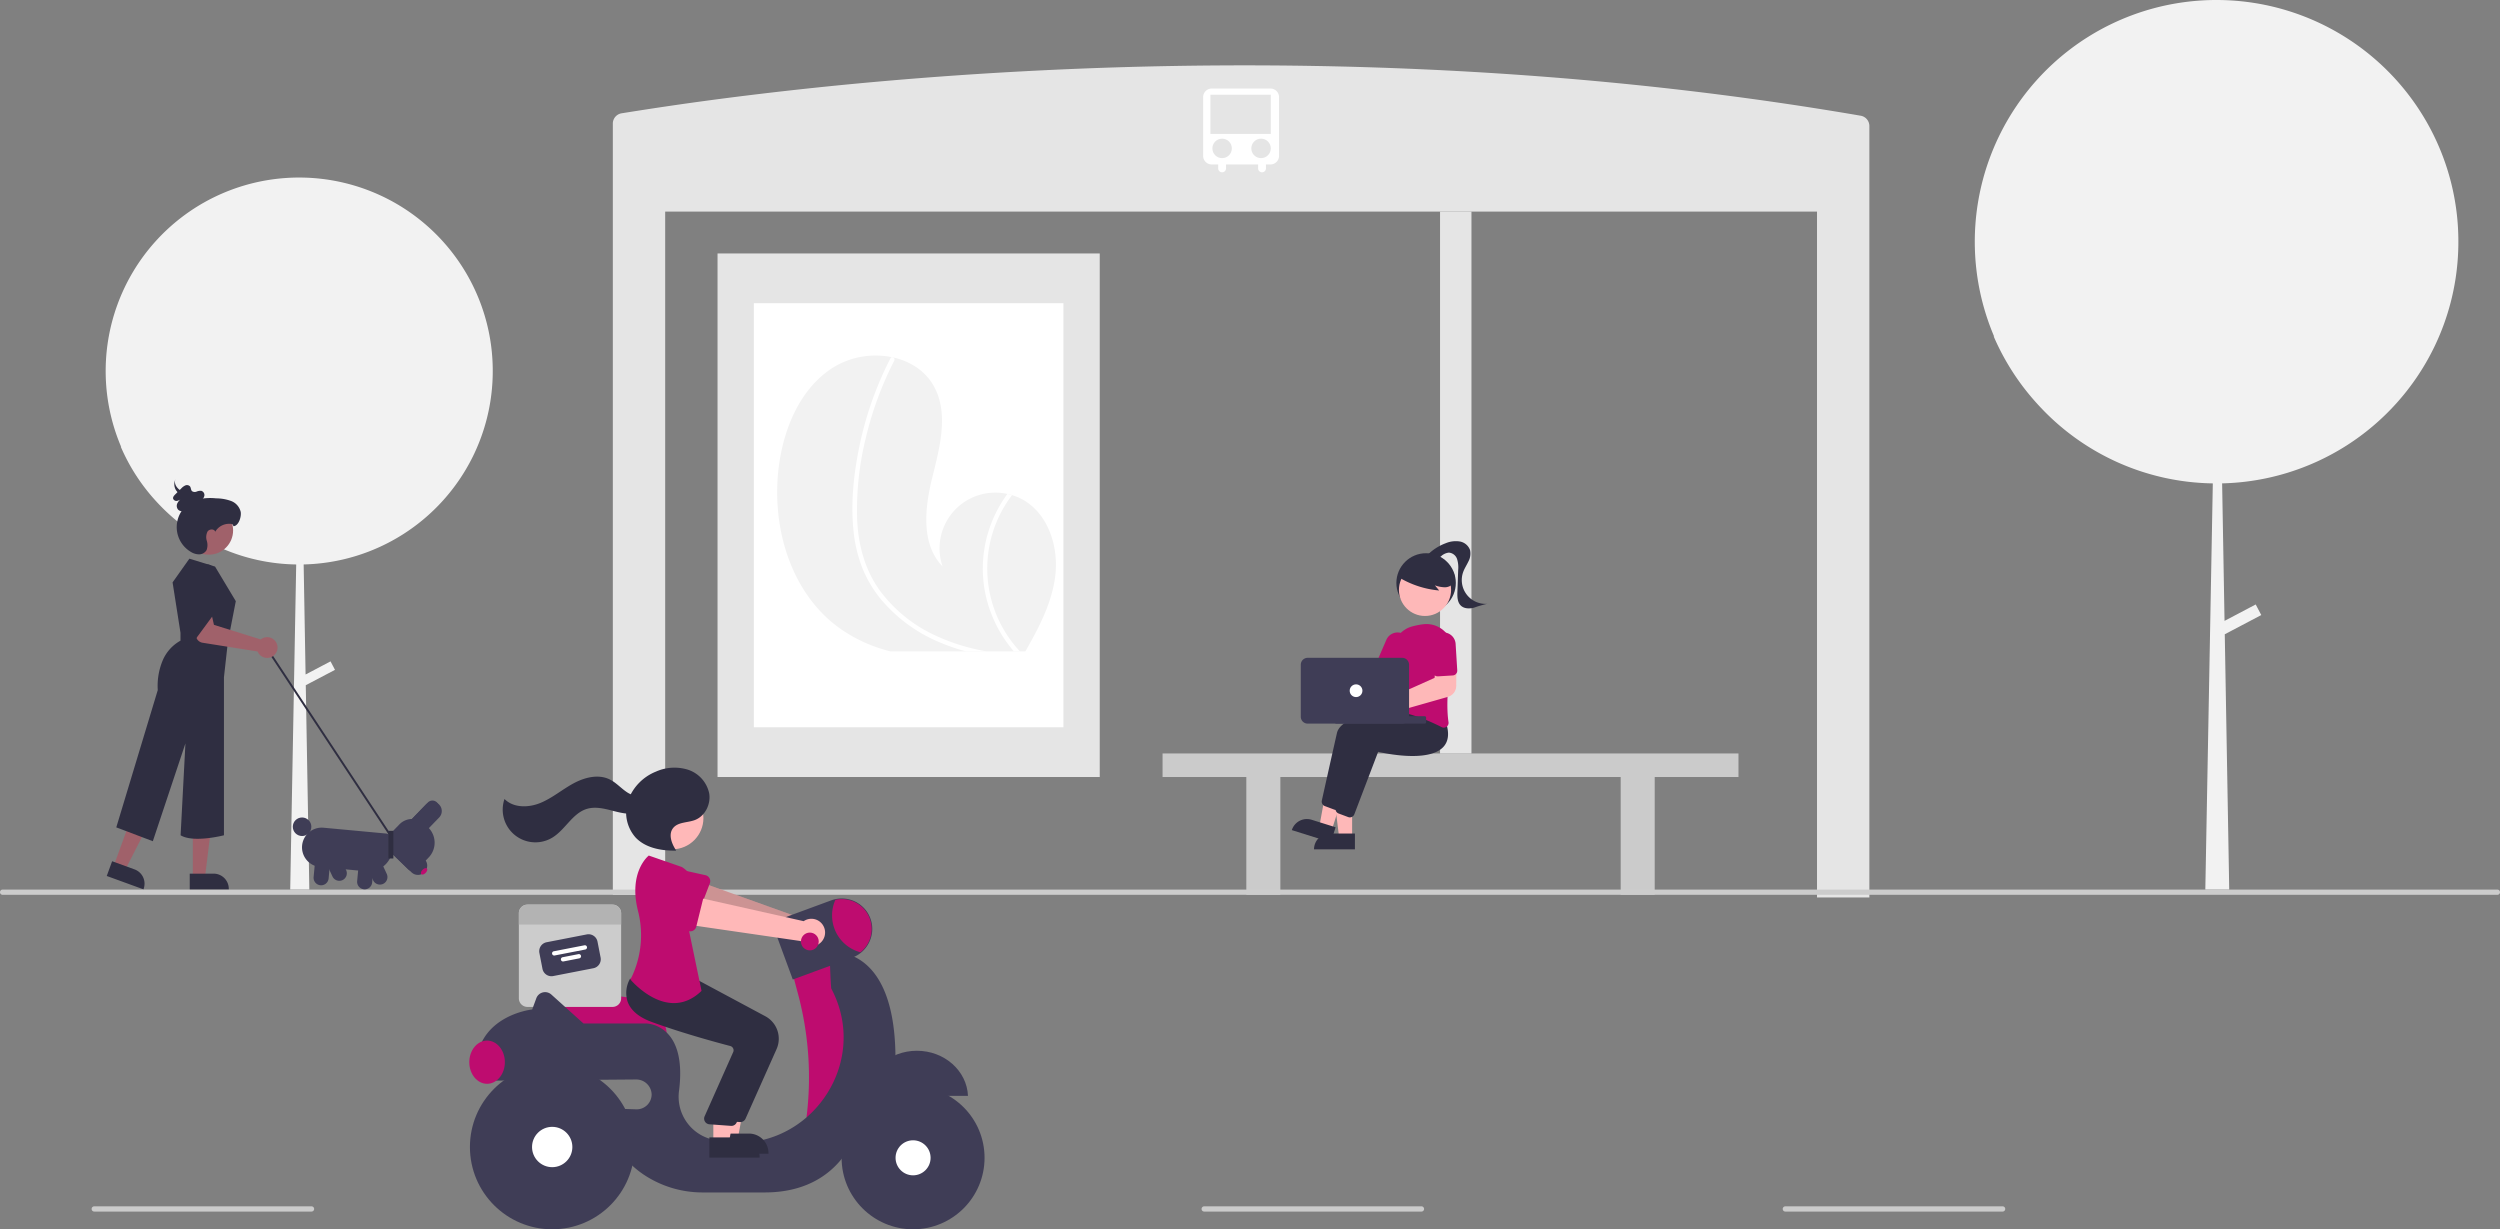 <svg id="b610a1bf-1898-4a38-b241-dc0acb432cdc" data-name="Layer 1" xmlns="http://www.w3.org/2000/svg" width="955" height="469.588" viewBox="0 0 955 469.588"><rect x="0" y="0" width="955" height="469.588" fill="#808080" stroke="none"/><path d="M1061.598,307.522c0,2.032-.065,4.055-.195,6.054a91.942,91.942,0,0,1-8.606,33.334c-.04.089-.081.179-.122.26-.227.488-.463.967-.707,1.447a92.45,92.45,0,0,1-80.614,51.237l.918,52.529,11.905-6.274,2.129,4.047-13.945,7.338,1.617,92.657.081,4.876h-9.126l.09-4.876,2.771-150.29A92.069,92.069,0,0,1,902.646,371.517c-.585-.602-1.154-1.219-1.722-1.837-.025-.024-.041-.049-.057-.065a92.407,92.407,0,0,1-16.83-26.037c.089.106.187.195.276.301a92.377,92.377,0,0,1,43.802-119.043c.317-.154.65-.309.967-.471a92.451,92.451,0,0,1,119.775,36.366c.561.942,1.105,1.91,1.625,2.877A91.873,91.873,0,0,1,1061.598,307.522Z" transform="translate(-122.5 -215.206)" fill="#f2f2f2"/><path d="M310.73,356.919c0,1.626-.052,3.246-.156,4.846a73.592,73.592,0,0,1-6.888,26.682c-.032.071-.065.143-.098.208-.182.39-.371.774-.566,1.158a73.999,73.999,0,0,1-64.525,41.011l.735,42.045,9.529-5.022,1.704,3.24-11.162,5.873,1.295,74.165.065,3.903h-7.305l.072-3.903,2.218-120.295a73.694,73.694,0,0,1-52.147-22.688c-.468-.481-.924-.976-1.379-1.47-.02-.019-.033-.039-.046-.052a73.965,73.965,0,0,1-13.471-20.841c.071.085.15.156.221.241a73.94,73.94,0,0,1,35.06-95.285c.253-.124.52-.247.774-.377A73.999,73.999,0,0,1,300.531,319.466c.449.754.885,1.529,1.301,2.303A73.537,73.537,0,0,1,310.73,356.919Z" transform="translate(-122.5 -215.206)" fill="#f2f2f2"/><path d="M359.971,258.483a3.992,3.992,0,0,0-3.372,3.951v294.594h20v-261h440v262h20V263.361a3.988,3.988,0,0,0-3.277-3.943C598.598,219.028,388.072,254.066,359.971,258.483Z" transform="translate(-122.5 -215.206)" fill="#e5e5e5"/><polygon points="444.098 287.822 444.098 296.822 476.098 296.822 476.098 341.822 489.098 341.822 489.098 296.822 619.098 296.822 619.098 341.822 632.098 341.822 632.098 296.822 664.098 296.822 664.098 287.822 444.098 287.822" fill="#cbcbcb"/><rect x="274.098" y="96.822" width="146" height="200" fill="#e5e5e5"/><rect x="287.968" y="115.822" width="118.26" height="162" fill="#fff"/><rect x="550.098" y="80.822" width="12" height="207" fill="#e5e5e5"/><path d="M1076.5,557.028h-953a1,1,0,0,1,0-2h953a1,1,0,0,1,0,2Z" transform="translate(-122.5 -215.206)" fill="#ccc"/><path d="M665.5,678.028h-83a1,1,0,0,1,0-2h83a1,1,0,0,1,0,2Z" transform="translate(-122.5 -215.206)" fill="#cbcbcb"/><path d="M887.5,678.028h-83a1,1,0,0,1,0-2h83a1,1,0,0,1,0,2Z" transform="translate(-122.5 -215.206)" fill="#cbcbcb"/><path d="M241.5,678.028h-83a1,1,0,0,1,0-2h83a1,1,0,0,1,0,2Z" transform="translate(-122.5 -215.206)" fill="#cbcbcb"/><path d="M377.249,611.586H330.66l-.494-14.324a4.3,4.3,0,0,1,4.82-4.416l27.112,3.32h.003A15.188,15.188,0,0,1,377.249,611.343Z" transform="translate(-122.5 -215.206)" fill="#be0c6f"/><path d="M356.484,560.775H323.991a3.29,3.29,0,0,0-3.29,3.289v32.495a3.29,3.29,0,0,0,3.289,3.29h32.495a3.29,3.29,0,0,0,3.291-3.289V564.065a3.29,3.29,0,0,0-3.289-3.29Z" transform="translate(-122.5 -215.206)" fill="#ccc"/><path d="M349.166,585.072l-15.342,2.988a3.5,3.5,0,0,1-4.1-2.763l-1.179-6.056a3.5,3.5,0,0,1,2.763-4.1l15.342-2.988a3.5,3.5,0,0,1,4.1,2.763l1.179,6.056A3.5,3.5,0,0,1,349.166,585.072Z" transform="translate(-122.5 -215.206)" fill="#3f3d56"/><path d="M346.097,577.918l-11.708,2.28a.823.823,0,1,1-.314-1.615h0l11.708-2.28a.823.823,0,0,1,.314,1.615Z" transform="translate(-122.5 -215.206)" fill="#fff"/><path d="M343.821,581.294l-6.056,1.179a.823.823,0,1,1-.314-1.615l6.056-1.179a.823.823,0,0,1,.314,1.615Z" transform="translate(-122.5 -215.206)" fill="#fff"/><path d="M359.775,564.065v4.319H320.7v-4.319a3.29,3.29,0,0,1,3.289-3.29h32.495a3.29,3.29,0,0,1,3.29,3.289Z" transform="translate(-122.5 -215.206)" fill="#b3b3b3"/><path d="M437.803,569.736a5.214,5.214,0,0,0-7.375-3.089l-44.703-16.039-1.969,11.168,44.561,12.254a5.243,5.243,0,0,0,9.486-4.293Z" transform="translate(-122.5 -215.206)" fill="#ffb8b8"/><path d="M437.803,569.736a5.214,5.214,0,0,0-7.375-3.089l-44.703-16.039-1.969,11.168,44.561,12.254a5.243,5.243,0,0,0,9.486-4.293Z" transform="translate(-122.5 -215.206)" opacity="0.2" style="isolation:isolate"/><path d="M393.659,552.643l-4.221,11.028a2.338,2.338,0,0,1-3.33,1.202L375.848,559.099a6.493,6.493,0,0,1,4.678-12.115l11.456,2.541a2.338,2.338,0,0,1,1.677,3.118Z" transform="translate(-122.5 -215.206)" fill="#be0c6f"/><path d="M441.321,579.948l-16.018,7.281,2.103,7.917a123.163,123.163,0,0,1,3.174,46.914h0l11.712,2.446,9.708-24.755-3.398-28.153Z" transform="translate(-122.5 -215.206)" fill="#be0c6f"/><path d="M472.751,616.596c-10.524,0-19.101,7.651-19.517,17.232h39.035C491.852,624.246,483.275,616.596,472.751,616.596Z" transform="translate(-122.5 -215.206)" fill="#3f3d56"/><path d="M464.558,618.247c-.548-43.248-25.178-39.269-25.178-39.269s.461,13.462.682,13.88C455.758,622.554,429.854,657.369,396.881,650.964q-.933-.181-1.792-.368a16.786,16.786,0,0,1-13.185-18.815c3.248-26.083-12.907-25.622-12.907-25.622H345.375L333.107,595.119a3.566,3.566,0,0,0-5.732,1.418l-1.578,4.284s-23.299,2.427-21.358,25.241h7.203a14.546,14.546,0,0,0,.078,1.942l53.758-.437a5.884,5.884,0,0,1,5.946,5.679,5.705,5.705,0,0,1-5.681,5.729q-.107 0-.214-.003l-8.667-.289c-2.67,11.892,3.883,19.901,11.103,24.937a40.36,40.36,0,0,0,23.114,7.099h23.545c30.58,0,35.919-25.726,35.919-25.726C466.562,638.196,464.558,618.247,464.558,618.247Z" transform="translate(-122.5 -215.206)" fill="#3f3d56"/><circle cx="348.795" cy="442.284" r="27.304" fill="#3f3d56"/><circle cx="348.795" cy="442.284" r="6.692" fill="#fff"/><circle cx="210.942" cy="438.158" r="31.43" fill="#3f3d56"/><circle cx="210.942" cy="438.158" r="7.703" fill="#fff"/><path d="M425.349,589.38l-5.763-15.654a6.62,6.62,0,0,1,3.925-8.5l0-0,16.523-6.083a11.648,11.648,0,0,1,14.956,6.906l0.0 0a11.574,11.574,0,0,1,.719,4.025,11.741,11.741,0,0,1-4.363,9.091,11.559,11.559,0,0,1-3.262,1.839Z" transform="translate(-122.5 -215.206)" fill="#3f3d56"/><path d="M455.466,570.075a11.431,11.431,0,0,1-4.272,8.902,14.556,14.556,0,0,1-9.562-20.047A11.409,11.409,0,0,1,455.466,570.075Z" transform="translate(-122.5 -215.206)" fill="#be0c6f"/><ellipse cx="186.065" cy="405.758" rx="6.796" ry="8.252" fill="#be0c6f"/><polygon points="275.894 434.967 281.844 434.967 284.676 419.533 275.893 419.534 275.894 434.967" fill="#ffb8b8"/><path d="M396.875,648.231l11.719-0h0a7.468,7.468,0,0,1,7.469,7.468v.243l-19.188.001Z" transform="translate(-122.5 -215.206)" fill="#2f2e41"/><path d="M405.301,643.839q-.104,0-.209-.01l-8.236-.6a2.184,2.184,0,0,1-1.849-2.927l11.022-24.762a1.698,1.698,0,0,0-.095-1.359,1.675,1.675,0,0,0-1.073-.854c-5.183-1.355-18.48-4.962-29.991-9.183-4.932-1.808-8.038-4.422-9.232-7.767a10.963,10.963,0,0,1,.855-8.602l.078-.132,10.832.985,11.742.999,25.733,13.799a9.75,9.75,0,0,1,4.281,12.516L407.294,642.544A2.183,2.183,0,0,1,405.301,643.839Z" transform="translate(-122.5 -215.206)" fill="#2f2e41"/><circle cx="256.785" cy="312.509" r="11.922" fill="#ffb8b8"/><polygon points="272.496 436.424 278.447 436.424 281.278 420.989 272.495 420.99 272.496 436.424" fill="#ffb8b8"/><path d="M393.478,649.687l11.719-0h0a7.468,7.468,0,0,1,7.469,7.468v.243l-19.188.001Z" transform="translate(-122.5 -215.206)" fill="#2f2e41"/><path d="M401.903,645.295q-.104,0-.209-.01l-8.236-.6a2.184,2.184,0,0,1-1.849-2.927l11.022-24.762a1.698,1.698,0,0,0-.095-1.359,1.675,1.675,0,0,0-1.073-.854c-5.183-1.355-18.48-4.962-29.991-9.183-4.932-1.808-8.038-4.422-9.232-7.767a10.963,10.963,0,0,1,.855-8.602l.078-.132,10.832.985,11.742.999,25.733,13.799a9.75,9.75,0,0,1,4.281,12.516l-11.864,26.604A2.183,2.183,0,0,1,401.903,645.295Z" transform="translate(-122.5 -215.206)" fill="#2f2e41"/><path d="M382.962,546.397l-12.62-4.369s-7.923,6.087-4.117,21.187a37.381,37.381,0,0,1-1.65,23.455,24.159,24.159,0,0,1-1.271,2.685s14.077,16.989,27.182,4.369l-5.097-24.513S393.398,552.95,382.962,546.397Z" transform="translate(-122.5 -215.206)" fill="#be0c6f"/><path d="M380.766,540.042c-1.697-2.54-3.036-6.061-1.168-8.478,1.844-2.385,5.481-2.034,8.305-3.089,3.934-1.47,6.215-6.091,5.504-10.23a12.138,12.138,0,0,0-7.992-8.973,17.303,17.303,0,0,0-12.297.669,18.777,18.777,0,0,0-10.58,10.716,14.437,14.437,0,0,0,2.762,14.479c3.817,4.018,9.808,5.089,15.35,5.024" transform="translate(-122.5 -215.206)" fill="#2f2e41"/><path d="M369.676,518.378c-2.138,1.741-5.4.967-7.695-.56s-4.157-3.703-6.641-4.9c-4.378-2.111-9.671-.708-13.932,1.631s-8.038,5.57-12.538,7.405-10.244,1.926-13.652-1.539a12.49,12.49,0,0,0,18.304,14.742c4.931-3.004,7.655-9.302,13.186-10.96,3.061-.917,6.347-.179,9.441.622s6.319,1.665,9.441.984,6.042-3.487,5.645-6.657Z" transform="translate(-122.5 -215.206)" fill="#2f2e41"/><path d="M437.209,569.251a5.214,5.214,0,0,0-7.7-2.156l-46.341-10.401-.576,11.325,45.733,6.662a5.243,5.243,0,0,0,8.884-5.431Z" transform="translate(-122.5 -215.206)" fill="#ffb8b8"/><path d="M391.294,557.735l-2.828,11.465a2.338,2.338,0,0,1-3.157,1.603l-10.894-4.464a6.493,6.493,0,0,1,3.147-12.599l11.682,1.108a2.338,2.338,0,0,1,2.049,2.888Z" transform="translate(-122.5 -215.206)" fill="#be0c6f"/><circle cx="309.356" cy="359.645" r="3.398" fill="#be0c6f"/><path d="M525.586,435.394c-1.266,9.922-5.923,19-10.891,27.745-.164.298-.333.591-.506.889H462.555c-1.044-.271-2.075-.569-3.102-.889a56.444,56.444,0,0,1-16.303-8.02c-18.996-13.686-26.305-39.547-23.004-62.719,2.053-14.397,8.371-29.096,20.675-36.85a31.042,31.042,0,0,1,22.32-3.91c.196.036.391.08.591.12,6.434,1.449,12.166,5.048,15.428,10.847,5.865,10.42,2.373,23.328-.511,34.926-2.875,11.597-4.435,25.479,3.91,34.032A21.288,21.288,0,0,1,507.314,403.894c.604.129,1.2.276,1.786.453a19.818,19.818,0,0,1,4.075,1.706C523.017,411.55,527.003,424.21,525.586,435.394Z" transform="translate(-122.5 -215.206)" fill="#f2f2f2"/><path d="M494.97,463.139c1.431.333,2.866.627,4.31.889h-7.807c-1.022-.275-2.04-.569-3.048-.889q-3.326-1.04-6.55-2.386a58.759,58.759,0,0,1-22.568-16.272,45.933,45.933,0,0,1-7.118-11.629,52.814,52.814,0,0,1-3.644-14.881c-1.089-10.487.022-21.262,2.097-31.562a131.727,131.727,0,0,1,10.291-30.869q.846-1.766,1.751-3.51a.685.685,0,0,1,.458-.391.79.79,0,0,1,.591.12.936.936,0,0,1,.369,1.235,130.211,130.211,0,0,0-10.922,29.753,114.525,114.525,0,0,0-3.248,30.971c.435,9.678,2.964,19.196,8.7,27.11A54.695,54.695,0,0,0,479.107,457.629,75.152,75.152,0,0,0,494.97,463.139Z" transform="translate(-122.5 -215.206)" fill="#fff"/><path d="M512.104,464.028h-2.302c-.258-.293-.507-.591-.751-.889a49.061,49.061,0,0,1-10.327-22.066,47.871,47.871,0,0,1,4.128-29.793,48.984,48.984,0,0,1,4.461-7.385c.604.129,1.2.275,1.786.453a46.307,46.307,0,0,0,2.209,58.791C511.566,463.437,511.833,463.734,512.104,464.028Z" transform="translate(-122.5 -215.206)" fill="#fff"/><rect x="247.589" y="455.459" width="0.755" height="86.067" transform="translate(-356.086 3.842) rotate(-33.426)" fill="#2f2e41"/><polygon points="73.66 335.241 78.286 335.241 80.487 317.396 73.659 317.396 73.66 335.241" fill="#a0616a"/><path d="M194.98,548.936l9.111-0h0a5.807,5.807,0,0,1,5.806,5.806v.189l-14.917.001Z" transform="translate(-122.5 -215.206)" fill="#2f2e41"/><polygon points="43.424 330.813 47.772 332.395 55.943 316.38 49.527 314.044 43.424 330.813" fill="#a0616a"/><path d="M165.332,544.196l8.562,3.116 0.0 0a5.807,5.807,0,0,1,3.47,7.442l-.065.177-14.018-5.102Z" transform="translate(-122.5 -215.206)" fill="#2f2e41"/><path d="M194.841,428.621l9.811,3.019,7.925,13.208-3.019,15.472-1.509,13.585v60.378s-11.612,3.019-16.561,0l1.844-35.094-12.453,37.359-13.962-5.283,15.849-52.453a25.109,25.109,0,0,1,1.896-11.349,15.564,15.564,0,0,1,6.783-7.519v-3.019L188.426,437.678Z" transform="translate(-122.5 -215.206)" fill="#2f2e41"/><circle cx="79.778" cy="202.623" r="9.268" fill="#a0616a"/><path d="M211.225,415.413a6.144,6.144,0,0,0-6.508,2.928c-.318-1.173-2.21-1.112-2.91-.119a4.62,4.62,0,0,0-.318,3.529,5.604,5.604,0,0,1-.067,3.574,3.312,3.312,0,0,1-2.895,1.647,6.16,6.16,0,0,1-3.288-1.046,10.992,10.992,0,0,1,2.72-19.924,21.358,21.358,0,0,1,7.102-.425,16.9,16.9,0,0,1,5.689.996,5.921,5.921,0,0,1,3.696,4.162c.329,1.907-.788,5.323-2.716,5.491" transform="translate(-122.5 -215.206)" fill="#2f2e41"/><path d="M196.616,407.304a8.784,8.784,0,0,0,2.421-.775,2.873,2.873,0,0,0,1.524-1.906,1.679,1.679,0,0,0-1.174-1.923,3.717,3.717,0,0,0-1.788.296,1.814,1.814,0,0,1-1.734-.168c-.499-.467-.379-1.312-.805-1.844a1.596,1.596,0,0,0-1.787-.331,4.725,4.725,0,0,0-1.551,1.16l-2.284,2.262c-.444.44-.925.987-.812,1.587a1.331,1.331,0,0,0,1.536.876,4.049,4.049,0,0,0,1.745-.89,4.515,4.515,0,0,0-1.665,1.842,2.243,2.243,0,0,0,.246,2.33c.816.94,2.362.811,3.549.342a8.836,8.836,0,0,0,3.915-3.047" transform="translate(-122.5 -215.206)" fill="#2f2e41"/><path d="M196.635,404.56a14.466,14.466,0,0,1-5.611-2.306c-1.453-1.142-2.177-2.818-1.352-4.227a4.295,4.295,0,0,0,.215,4.657,8.363,8.363,0,0,0,5.061,3.089,2.177,2.177,0,0,0,1.3-.004c.377-.168.389-.662-.05-.725" transform="translate(-122.5 -215.206)" fill="#2f2e41"/><path d="M222.61,459.12a3.972,3.972,0,0,0-.516.353l-17.866-5.573-1.005-4.434-6.89.642,1.016,8.022a3.019,3.019,0,0,0,2.521,2.602l21.027,3.343a3.961,3.961,0,1,0,1.712-4.956Z" transform="translate(-122.5 -215.206)" fill="#a0616a"/><path d="M195.596,435.037s1.614-4.612,6.467-4.193,2.212,18.91,2.212,18.91l-9.434,12.83Z" transform="translate(-122.5 -215.206)" fill="#2f2e41"/><path d="M249.504,550.019l-3.374-7.221,5.215-2.437,3.374,7.221,0,0a2.878,2.878,0,0,1-5.215,2.437Z" transform="translate(-122.5 -215.206)" fill="#3f3d56"/><circle cx="115.393" cy="315.819" r="3.542" fill="#3f3d56"/><path d="M265.022,551.462l-3.374-7.221,5.215-2.437,3.374,7.221a2.878,2.878,0,0,1-5.215,2.437Z" transform="translate(-122.5 -215.206)" fill="#3f3d56"/><path d="M237.903,538.193a7.536,7.536,0,0,1,8.192-6.798l23.726,2.206a3.185,3.185,0,0,1,2.873,3.463l-.251,2.7a9.172,9.172,0,0,1-9.97,8.274l-17.772-1.652A7.536,7.536,0,0,1,237.903,538.193Z" transform="translate(-122.5 -215.206)" fill="#3f3d56"/><path d="M242.302,550.24l.738-7.936,5.732.533-.738,7.936a2.878,2.878,0,0,1-5.732-.533Z" transform="translate(-122.5 -215.206)" fill="#3f3d56"/><path d="M258.933,551.787l.738-7.936,5.732.533-.738,7.936a2.878,2.878,0,1,1-5.732-.533Z" transform="translate(-122.5 -215.206)" fill="#3f3d56"/><path d="M285.171,522.557a3.542,3.542,0,0,1,5.089,4.929l-6.469,6.68-5.089-4.929Z" transform="translate(-122.5 -215.206)" fill="#3f3d56"/><path d="M269.883,535.479l5.182-5.351a6.83,6.83,0,0,1,9.647-.155l1.343,1.3a8.144,8.144,0,0,1,.184,11.502l-4.27,4.409a2.557,2.557,0,0,1-3.612.058l-8.417-8.151A2.557,2.557,0,0,1,269.883,535.479Z" transform="translate(-122.5 -215.206)" fill="#3f3d56"/><path d="M285.941,521.761a2.435,2.435,0,1,1,3.499,3.388l-7.239,7.475-3.499-3.388Z" transform="translate(-122.5 -215.206)" fill="#3f3d56"/><path d="M275.392,534.4l9.224,8.933a3.542,3.542,0,1,1-4.929,5.089l-9.224-8.933Z" transform="translate(-122.5 -215.206)" fill="#3f3d56"/><ellipse cx="284.502" cy="548.065" rx="1.494" ry="0.83" transform="translate(-429.625 155.956) rotate(-45.919)" fill="#be0c6f"/><rect x="270.879" y="532.584" width="1.887" height="10.566" transform="translate(421.145 860.528) rotate(-180)" fill="#2f2e41"/><circle id="b5f5a243-7ec0-4aa5-af63-619d7183123d" data-name="Ellipse 97" cx="544.771" cy="222.683" r="11.354" fill="#2f2e41"/><path id="bfd056de-2da6-442b-8559-76946851dcfc" data-name="Path 630" d="M639.015,535.036h-4.973l-2.365-19.175h7.337Z" transform="translate(-122.5 -215.206)" fill="#feb8b8"/><path id="ec5c89d6-7456-480f-bdf1-a0bad78c9eb7" data-name="Path 631" d="M630.493,533.615h9.588V539.652H624.456a6.037,6.037,0,0,1,6.037-6.037Z" transform="translate(-122.5 -215.206)" fill="#2f2e41"/><path id="bf4e7101-939b-44b8-bb7c-85bfb7314e2a" data-name="Path 632" d="M631.255,532.261l-4.743-1.489,3.484-19.004,7,2.197Z" transform="translate(-122.5 -215.206)" fill="#feb8b8"/><path id="a770a97b-ffd0-44b1-a0da-0204f7c14580" data-name="Path 633" d="M623.546,528.355l9.148,2.871-1.808,5.76-14.908-4.678a6.037,6.037,0,0,1,7.567-3.952h0Z" transform="translate(-122.5 -215.206)" fill="#2f2e41"/><path id="e2b228a4-f91e-4cea-a5f0-96b2874a5489" data-name="Path 634" d="M632.872,524.61a1.809,1.809,0,0,1-.636-.116l-3.659-1.371a1.831,1.831,0,0,1-1.141-2.102c.921-4.14,4.059-18.236,5.778-25.796,2.038-8.968,31.768-10.634,33.033-10.701l.104-.005,3.344,4.201c1.208,3.884.825,6.914-1.138,9.006-5.731,6.102-22.841,2.315-24.881,1.836l-9.094,23.874a1.83,1.83,0,0,1-1.709,1.175Z" transform="translate(-122.5 -215.206)" fill="#2f2e41"/><path id="b6a8a1b6-6fdc-4273-8109-8d865cbf60a0" data-name="Path 635" d="M638.144,527.448a1.808,1.808,0,0,1-.636-.116l-3.657-1.372a1.831,1.831,0,0,1-1.141-2.102c.921-4.14,4.059-18.236,5.778-25.796,2.038-8.968,31.768-10.634,33.033-10.701l.104-.005,3.343,4.202c1.208,3.884.825,6.914-1.139,9.006-5.731,6.1-22.841,2.315-24.881,1.836l-9.095,23.873a1.83,1.83,0,0,1-1.709,1.175Z" transform="translate(-122.5 -215.206)" fill="#2f2e41"/><path id="abb1d62d-bd50-4509-bcd3-a2fd135bcb14" data-name="Path 636" d="M627.562,469.046a4.278,4.278,0,0,1,.359.568l20,2.107,2.88-3.947,6.525,3.566-5.655,9.579-24.528-6.254a4.256,4.256,0,1,1,.42-5.619Z" transform="translate(-122.5 -215.206)" fill="#feb8b8"/><path id="a3dfd808-464f-4ea5-890a-684a1daa70a0" data-name="Path 637" d="M674.039,493.167a1.826,1.826,0,0,1-.831-.202c-3.999-2.034-11.787-5.555-19.008-6.292a1.781,1.781,0,0,1-1.255-.709,1.832,1.832,0,0,1-.338-1.424c.652-3.607,2.146-12.793,1.954-20.154a9.974,9.974,0,0,1,7.535-9.922h0a32.385,32.385,0,0,1,4.019-.792,10.055,10.055,0,0,1,11.175,11.663c-1.288,7.629-2.586,18.284-1.458,25.722a1.828,1.828,0,0,1-.738,1.764A1.796,1.796,0,0,1,674.039,493.167Z" transform="translate(-122.5 -215.206)" fill="#be0c6f"/><path id="abb0e9b5-7e81-4377-a722-9178486e9ed6" data-name="Path 638" d="M654.93,473.763a1.825,1.825,0,0,1-.724-.151l-5.21-2.255a1.827,1.827,0,0,1-.95-2.4l4.027-9.303a4.663,4.663,0,0,1,8.586,3.643l-.027.061L656.605,472.662A1.829,1.829,0,0,1,654.93,473.763Z" transform="translate(-122.5 -215.206)" fill="#be0c6f"/><circle id="f87915bc-fdb7-4958-b776-025778be7e60" data-name="Ellipse 98" cx="544.356" cy="225.34" r="9.96" fill="#feb8b8"/><path id="a24b846e-9bc9-48d1-9d5c-1af3f104e020" data-name="Path 639" d="M656.717,435.652a35.923,35.923,0,0,0,15.542,5.121l-1.638-1.963a12.038,12.038,0,0,0,3.719.738,4.073,4.073,0,0,0,3.32-1.554,3.787,3.787,0,0,0,.254-3.498,7.174,7.174,0,0,0-2.257-2.823,13.438,13.438,0,0,0-12.508-2.235,8.031,8.031,0,0,0-3.736,2.396c-.944,1.165-2.762,2.203-2.278,3.622Z" transform="translate(-122.5 -215.206)" fill="#2f2e41"/><path id="ff7a62c0-d217-42e3-9a67-6fa30868b9bc" data-name="Path 640" d="M667.747,427.262a19.346,19.346,0,0,1,7.038-4.553,9.903,9.903,0,0,1,5.332-.662,5.082,5.082,0,0,1,3.957,3.334,6.301,6.301,0,0,1-.643,4.308c-.63,1.344-1.47,2.589-1.98,3.983a9.09,9.09,0,0,0,9.147,12.19,45.348,45.348,0,0,0-5.067,1.493c-1.708.437-3.725.408-4.994-.816-1.343-1.295-1.37-3.4-1.305-5.265l.289-8.315a10.564,10.564,0,0,0-.419-4.192,3.599,3.599,0,0,0-3.136-2.463,5.144,5.144,0,0,0-2.88,1.299,5.888,5.888,0,0,1-2.837,1.419c-1.068.095-2.287-.694-2.207-1.764" transform="translate(-122.5 -215.206)" fill="#2f2e41"/><path id="ac69e809-b7b0-4e45-b9ac-f485f05eb90a" data-name="Path 641" d="M650.112,490.609a4.462,4.462,0,1,1,1.72-8.582h0a4.289,4.289,0,0,1,.532.269l18.143-8.144.51-4.921,7.821-.209-.052,8.192a4.412,4.412,0,0,1-3.188,4.195l-21.216,6.038a4.178,4.178,0,0,1-.145.413,4.479,4.479,0,0,1-4.123,2.749Z" transform="translate(-122.5 -215.206)" fill="#feb8b8"/><path id="eac1e091-af37-4e66-ab7e-0c0f9620e69d" data-name="Path 642" d="M678.174,473.035a1.823,1.823,0,0,1-.714.193l-5.666.348a1.827,1.827,0,0,1-1.933-1.709l-.622-10.119a4.663,4.663,0,1,1,9.309-.573l.622,10.119a1.829,1.829,0,0,1-.995,1.74Z" transform="translate(-122.5 -215.206)" fill="#be0c6f"/><rect id="aaf37162-85a6-4aeb-ad6c-7b65db57bcd9" data-name="Rectangle 91" x="509.905" y="273.587" width="34.873" height="2.838" rx="0.514" fill="#3f3d56"/><path id="b0095227-7b0f-4524-ba57-3fd24cc57e5d" data-name="Path 643" d="M619.4,488.996v-19.87a2.639,2.639,0,0,1,2.636-2.636H658.126a2.639,2.639,0,0,1,2.636,2.636v19.87a2.639,2.639,0,0,1-2.636,2.636H622.036A2.639,2.639,0,0,1,619.4,488.996Z" transform="translate(-122.5 -215.206)" fill="#3f3d56"/><circle id="b65e7bed-5fd5-4636-a2b0-cb2c766c5a18" data-name="Ellipse 99" cx="518.015" cy="263.856" r="2.433" fill="#fff"/><path d="M607.814,249.028H585.383a3.288,3.288,0,0,0-3.285,3.285V274.743a3.288,3.288,0,0,0,3.285,3.285h2.465v1.5a1.5,1.5,0,1,0,3,0v-1.5h12.25v1.5a1.5,1.5,0,1,0,3,0v-1.5h1.715a3.288,3.288,0,0,0,3.285-3.285V252.312A3.288,3.288,0,0,0,607.814,249.028Z" transform="translate(-122.5 -215.206)" fill="#fff"/><rect x="462.387" y="36.183" width="23.051" height="14.982" fill="#e5e5e5"/><circle cx="466.848" cy="56.687" r="3.718" fill="#e5e5e5"/><circle cx="481.72" cy="56.687" r="3.718" fill="#e5e5e5"/></svg>